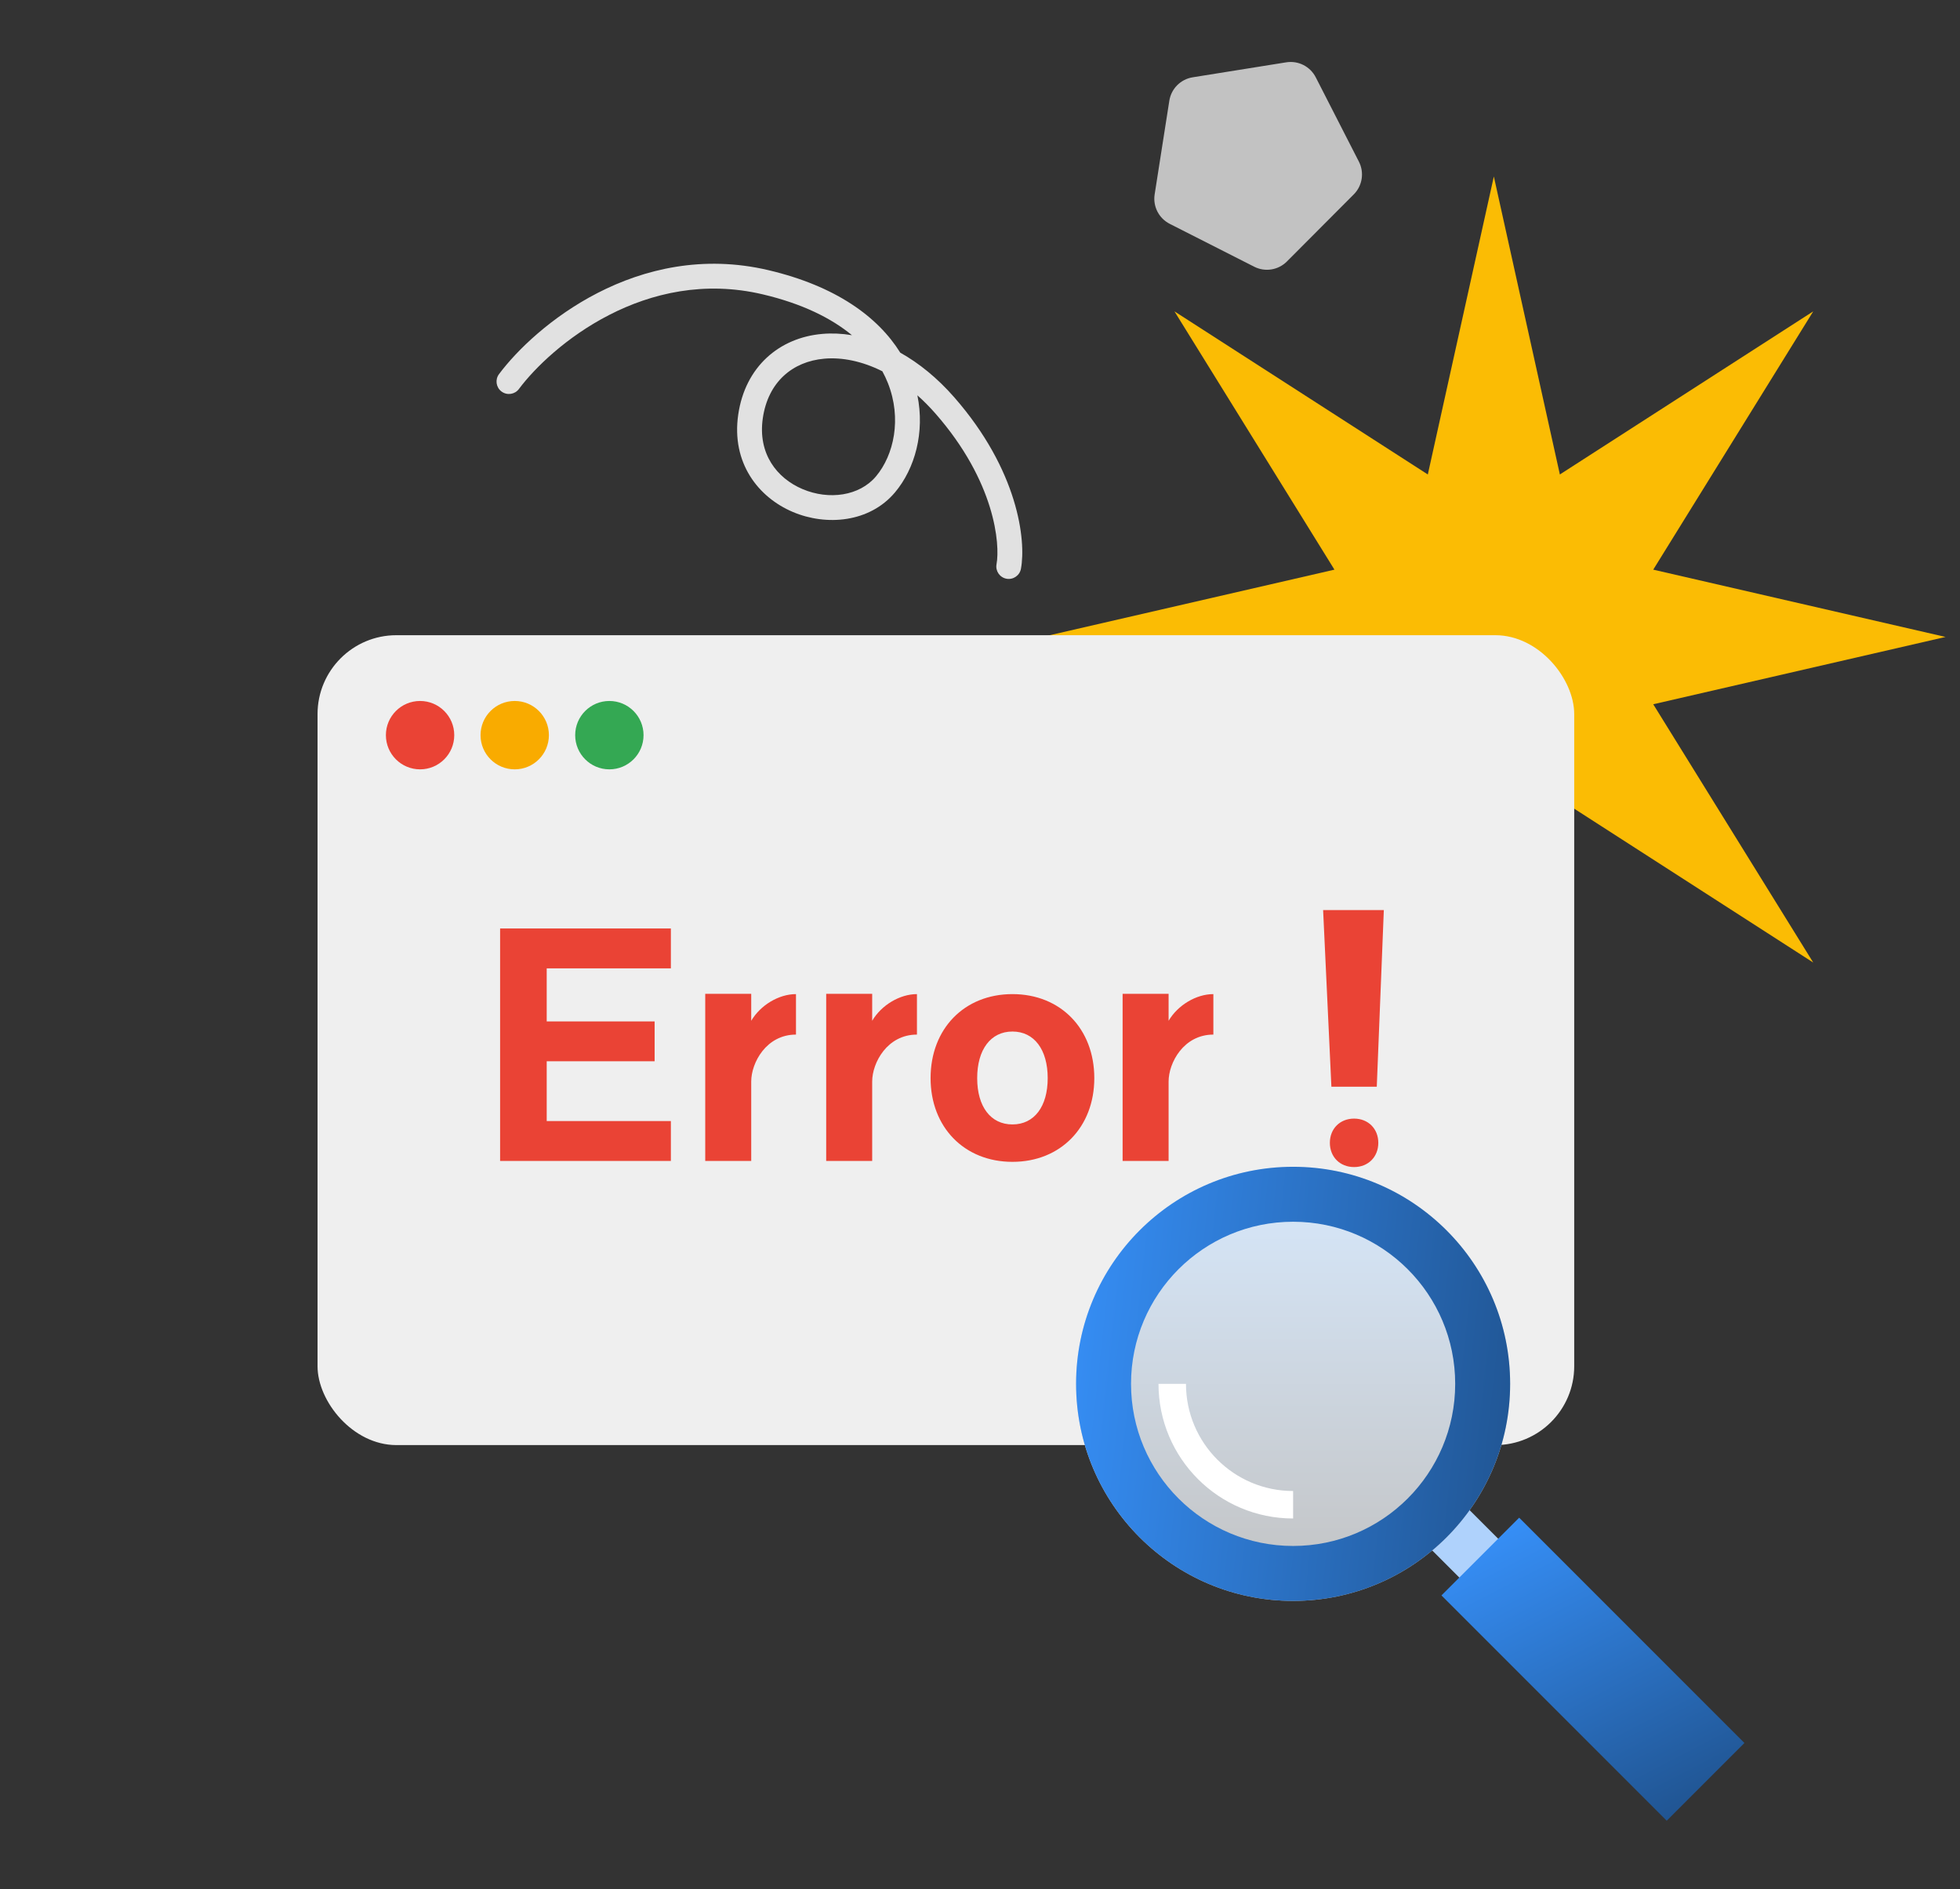 <svg width="358" height="345" viewBox="0 0 358 345" fill="none" xmlns="http://www.w3.org/2000/svg">
<rect x="0" y="0" width="358" height="345" fill="#333333" stroke="none"/>
<path d="M272.855 32.232L284.914 86.646L331.192 56.861L301.969 104.029L355.356 116.32L301.969 128.611L331.192 175.779L284.914 145.994L272.855 200.408L260.795 145.994L214.518 175.779L243.741 128.611L190.354 116.32L243.741 104.029L214.518 56.861L260.795 86.646L272.855 32.232Z" fill="#FBBC04"/>
<rect x="58" y="116" width="229.535" height="147.901" rx="14.406" fill="#EFEFEF"/>
<circle cx="76.728" cy="134.255" r="6.243" fill="#EA4335"/>
<circle cx="94.015" cy="134.255" r="6.243" fill="#F9AB00"/>
<circle cx="111.302" cy="134.255" r="6.243" fill="#34A853"/>
<line x1="261.817" y1="276.265" x2="296.439" y2="310.888" stroke="#AFD2FC" stroke-width="10.036"/>
<path d="M275.831 252.718C275.831 274.611 258.083 292.358 236.191 292.358C214.298 292.358 196.551 274.611 196.551 252.718C196.551 230.826 214.298 213.078 236.191 213.078C258.083 213.078 275.831 230.826 275.831 252.718Z" fill="url(#paint0_linear_2142_6775)"/>
<path fill-rule="evenodd" clip-rule="evenodd" d="M236.191 282.323C252.541 282.323 265.795 269.068 265.795 252.718C265.795 236.368 252.541 223.114 236.191 223.114C219.841 223.114 206.586 236.368 206.586 252.718C206.586 269.068 219.841 282.323 236.191 282.323ZM236.191 292.358C258.083 292.358 275.831 274.611 275.831 252.718C275.831 230.826 258.083 213.078 236.191 213.078C214.298 213.078 196.551 230.826 196.551 252.718C196.551 274.611 214.298 292.358 236.191 292.358Z" fill="url(#paint1_linear_2142_6775)"/>
<path fill-rule="evenodd" clip-rule="evenodd" d="M216.622 252.718C216.622 263.526 225.383 272.287 236.191 272.287V277.305C222.612 277.305 211.604 266.297 211.604 252.718H216.622Z" fill="white"/>
<path fill-rule="evenodd" clip-rule="evenodd" d="M304.432 332.5L263.286 291.354L277.479 277.162L318.624 318.308L304.432 332.5Z" fill="url(#paint2_linear_2142_6775)"/>
<path fill-rule="evenodd" clip-rule="evenodd" d="M174.292 72.548C185.969 85.882 187.442 98.651 186.48 103.866C186.252 105.099 185.069 105.913 183.836 105.686C182.604 105.458 181.789 104.275 182.017 103.043C182.69 99.396 181.787 87.995 170.878 75.538C169.794 74.3 168.685 73.187 167.563 72.192C168.942 78.941 167.132 85.574 163.466 89.926C158.83 95.428 150.947 96.093 144.818 93.497C138.536 90.837 133.551 84.559 134.84 75.709C136.113 66.965 142.332 61.663 150.182 60.979C151.938 60.826 153.759 60.904 155.613 61.214C151.873 58.13 146.587 55.467 139.319 53.755C128.62 51.235 118.998 53.547 111.25 57.528C103.468 61.526 97.678 67.159 94.781 71.039C94.031 72.043 92.61 72.249 91.606 71.499C90.601 70.75 90.395 69.328 91.145 68.324C94.424 63.933 100.734 57.828 109.176 53.491C117.652 49.137 128.381 46.516 140.359 49.338C152.683 52.24 160.371 57.876 164.436 64.403C167.856 66.319 171.209 69.028 174.292 72.548ZM161.166 67.803C157.419 65.923 153.753 65.223 150.576 65.5C144.764 66.006 140.292 69.76 139.331 76.363C138.385 82.859 141.9 87.333 146.588 89.318C151.429 91.368 156.986 90.573 159.995 87.002C163.262 83.125 164.759 76.453 162.173 69.944C161.89 69.231 161.555 68.516 161.166 67.803Z" fill="#E1E1E1"/>
<path d="M248.208 29.523C249.223 31.507 248.845 33.919 247.272 35.498L235.056 47.753C233.483 49.331 231.072 49.717 229.085 48.708L213.655 40.878C211.668 39.869 210.556 37.696 210.901 35.494L213.58 18.399C213.925 16.198 215.648 14.469 217.849 14.117L234.935 11.382C237.135 11.03 239.312 12.135 240.327 14.119L248.208 29.523Z" fill="#C2C2C2"/>
<path d="M122.538 169.56V176.84H99.858V186.528H119.57V193.808H99.858V204.728H122.538V212.008H91.346V169.56H122.538ZM137.213 186.416C138.893 183.56 142.253 181.544 145.389 181.544V188.936C139.957 188.936 137.213 194.088 137.213 197.504V212.008H128.813V181.488H137.213V186.416ZM159.307 186.416C160.987 183.56 164.347 181.544 167.483 181.544V188.936C162.051 188.936 159.307 194.088 159.307 197.504V212.008H150.907V181.488H159.307V186.416ZM184.926 205.344C188.902 205.344 191.366 202.096 191.366 196.888C191.366 191.68 188.902 188.376 184.926 188.376C180.95 188.376 178.486 191.68 178.486 196.888C178.486 202.096 180.95 205.344 184.926 205.344ZM169.974 196.888C169.974 187.872 176.134 181.544 184.926 181.544C193.718 181.544 199.878 187.872 199.878 196.888C199.878 205.848 193.718 212.176 184.926 212.176C176.134 212.176 169.974 205.848 169.974 196.888ZM213.448 186.416C215.128 183.56 218.488 181.544 221.624 181.544V188.936C216.192 188.936 213.448 194.088 213.448 197.504V212.008H205.048V181.488H213.448V186.416ZM252.76 166.2L251.472 198.456H243.184L241.672 166.2H252.76ZM242.904 208.704C242.904 206.128 244.752 204.28 247.328 204.28C249.904 204.28 251.752 206.128 251.752 208.704C251.752 211.28 249.904 213.128 247.328 213.128C244.752 213.128 242.904 211.28 242.904 208.704Z" fill="#EA4335"/>
<defs>
<linearGradient id="paint0_linear_2142_6775" x1="236.191" y1="213.078" x2="236.191" y2="292.358" gradientUnits="userSpaceOnUse">
<stop stop-color="#D7E9FD"/>
<stop offset="1" stop-color="#C2C2C2"/>
</linearGradient>
<linearGradient id="paint1_linear_2142_6775" x1="196.309" y1="214.576" x2="284.118" y2="224.188" gradientUnits="userSpaceOnUse">
<stop stop-color="#368FF7"/>
<stop offset="1" stop-color="#205491"/>
</linearGradient>
<linearGradient id="paint2_linear_2142_6775" x1="277.085" y1="277.305" x2="305.686" y2="332.5" gradientUnits="userSpaceOnUse">
<stop stop-color="#368FF7"/>
<stop offset="1" stop-color="#205491"/>
</linearGradient>
</defs>
</svg>

